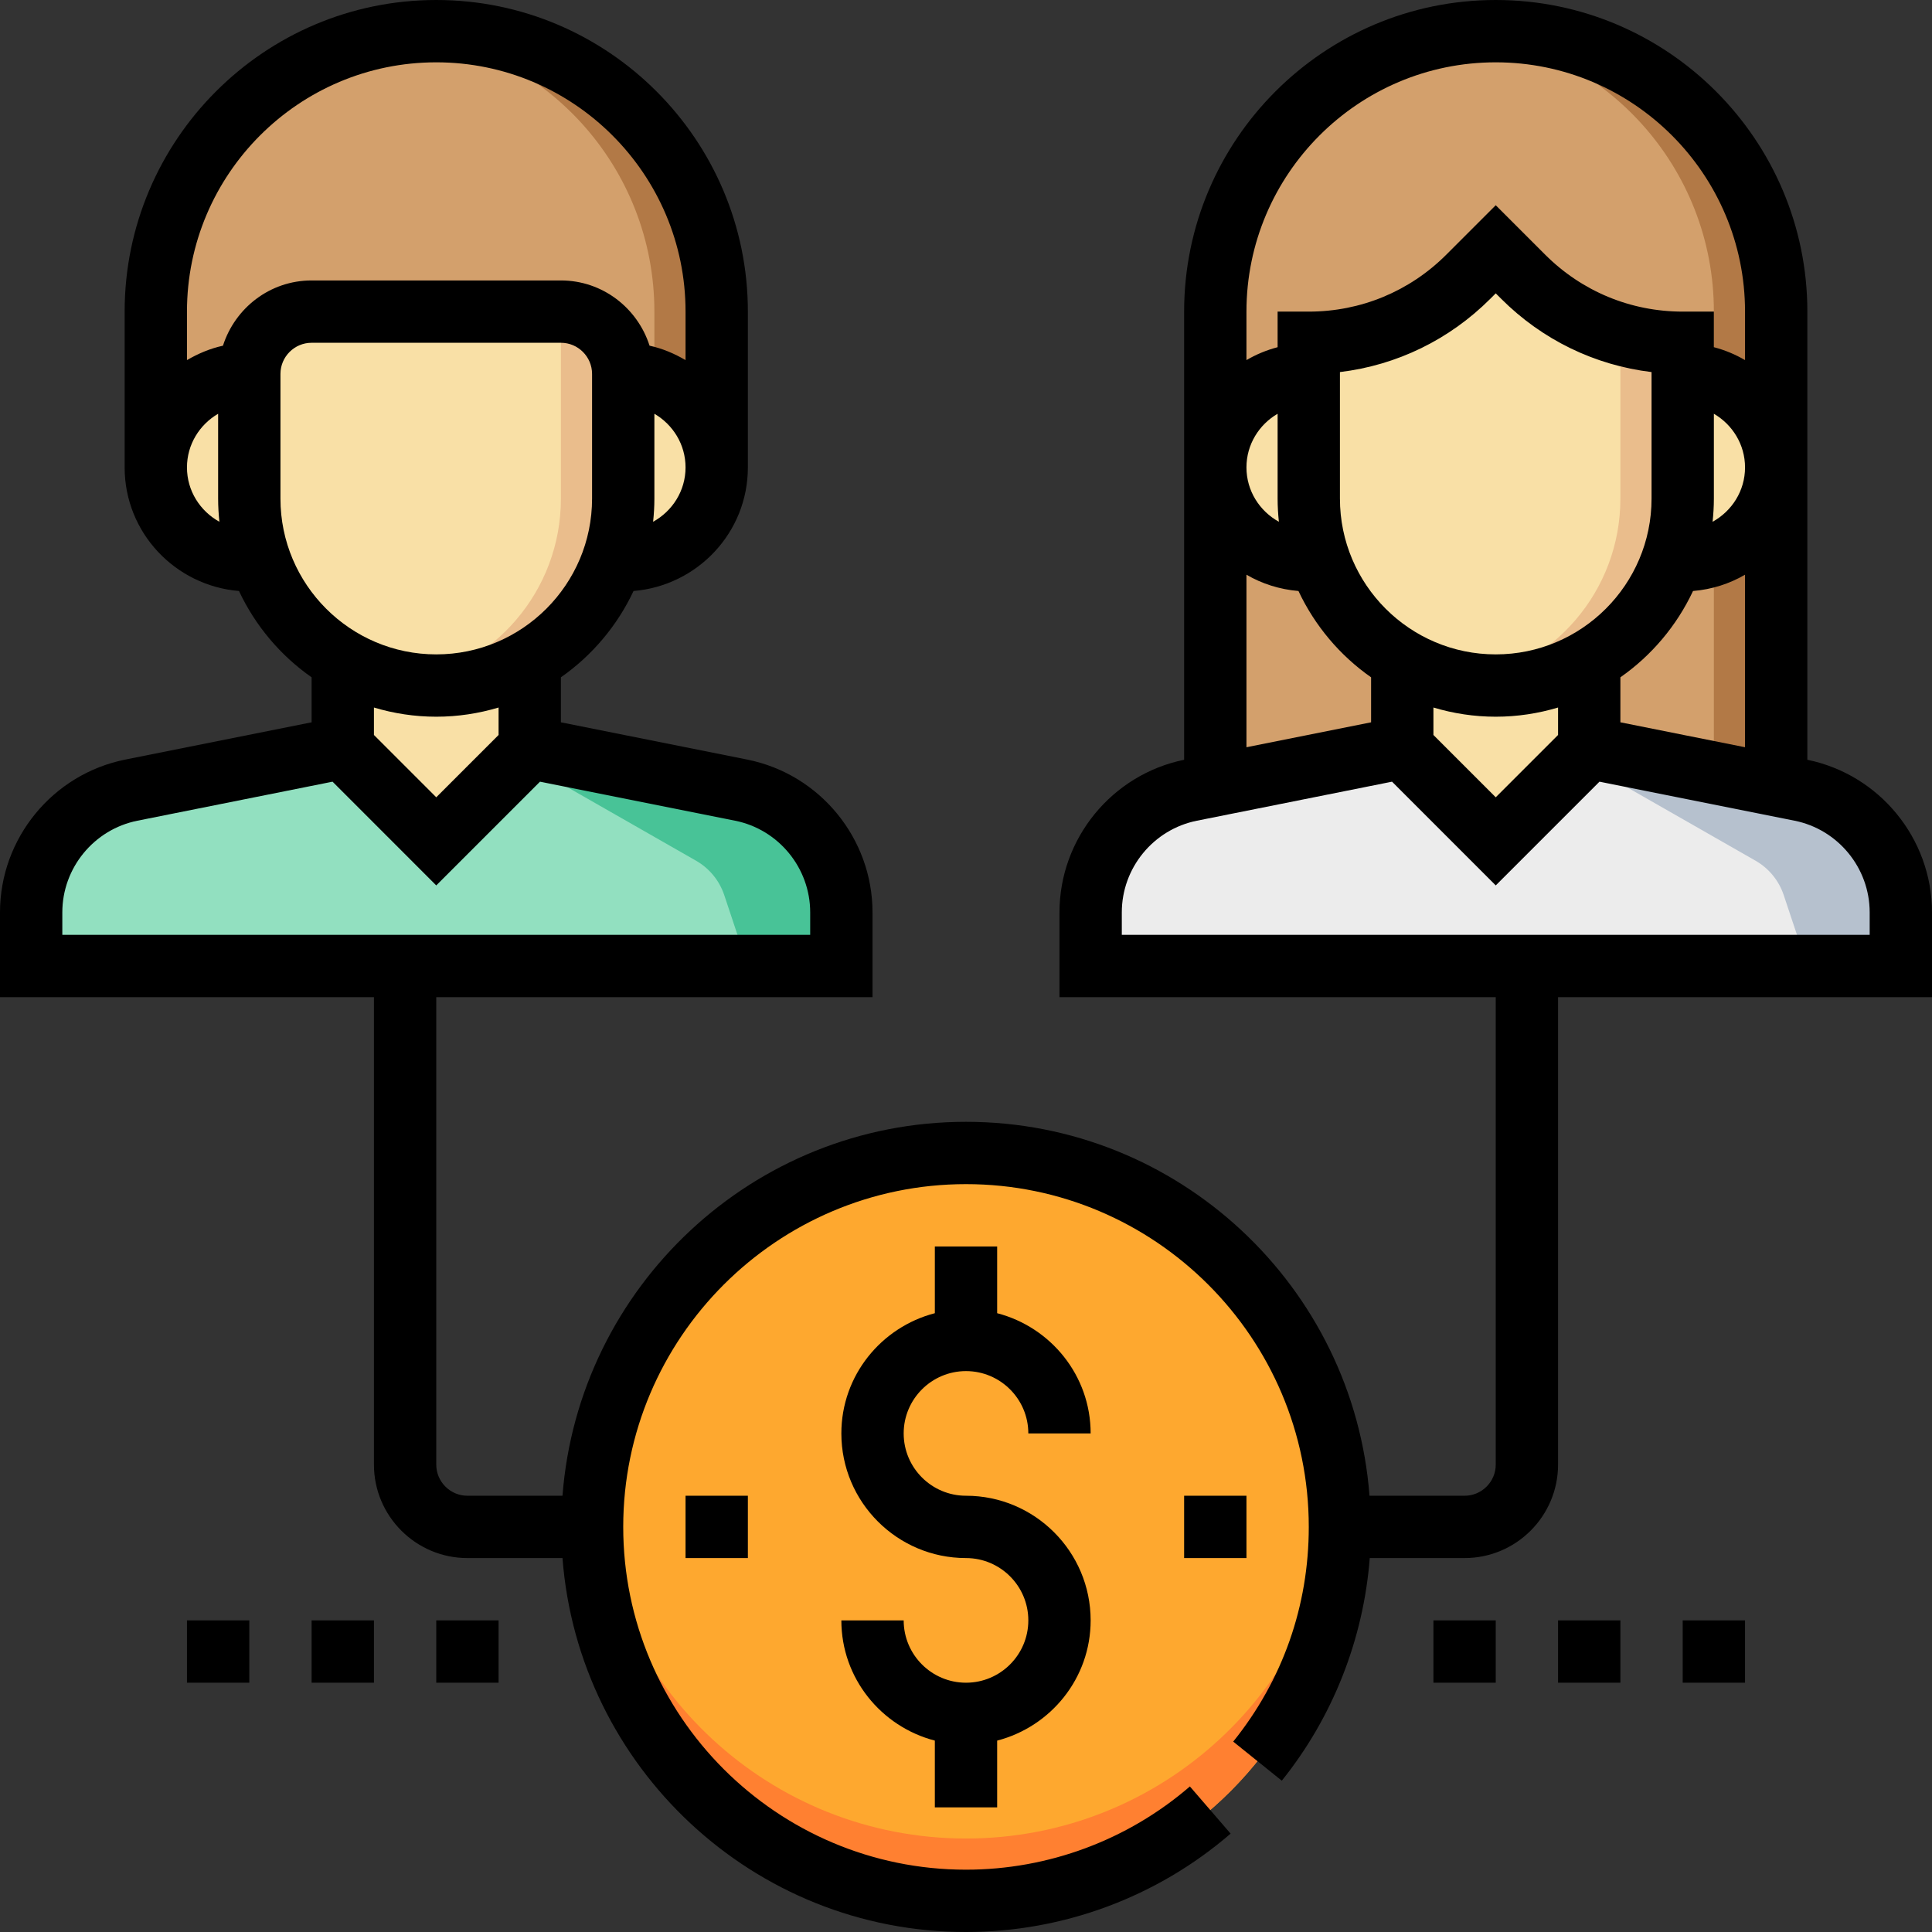 <?xml version="1.0" encoding="iso-8859-1"?>
<!-- Generator: Adobe Illustrator 19.0.0, SVG Export Plug-In . SVG Version: 6.00 Build 0)  -->
<svg version="1.1" id="Capa_1" xmlns="http://www.w3.org/2000/svg" xmlns:xlink="http://www.w3.org/1999/xlink" x="0px" y="0px"
	 viewBox="0 0 496 496" style="enable-background:new 0 0 496 496;" xml:space="preserve">
<rect x="0" y="0" width="496" height="496" fill="#333333" stroke="none"/>
<path style="fill:#D3A06C;" d="M456,208V80c0-39.768-32.232-72-72-72l0,0c-39.768,0-72,32.232-72,72v128H456z"/>
<path style="fill:#B27946;" d="M384,8c-2.704,0-5.368,0.176-8,0.472c35.992,3.984,64,34.472,64,71.528v128h16V80
	C456,40.232,423.768,8,384,8z"/>
<path style="fill:#ECECEC;" d="M408,192l54.272,10.856c14.96,2.992,25.728,16.12,25.728,31.376V248H280v-13.768
	c0-15.256,10.768-28.384,25.728-31.376L360,192H408z"/>
<path style="fill:#92E0C0;" d="M136,192l54.272,10.856c14.96,2.992,25.728,16.12,25.728,31.376V248H8v-13.768
	c0-15.256,10.768-28.384,25.728-31.376L88,192H136z"/>
<path style="fill:#48C397;" d="M192,248h24v-13.768c0-15.256-10.768-28.384-25.728-31.376L136,192h-8l50.696,28.968
	c3.416,1.952,5.992,5.096,7.24,8.832L192,248z"/>
<path style="fill:#B6C1CE;" d="M464,248h24v-13.768c0-15.256-10.768-28.384-25.728-31.376L408,192h-8l50.696,28.968
	c3.416,1.952,5.992,5.096,7.24,8.832L464,248z"/>
<path style="fill:#D3A06C;" d="M40,120V80c0-39.768,32.232-72,72-72l0,0c39.768,0,72,32.232,72,72v40H40z"/>
<path style="fill:#B27946;" d="M112,8c-2.704,0-5.368,0.176-8,0.472c35.992,3.984,64,34.472,64,71.528v40h16V80
	C184,40.232,151.768,8,112,8z"/>
<g>
	<polygon style="fill:#F9E0A6;" points="136,168 136,192 112,216 88,192 88,168 	"/>
	<polygon style="fill:#F9E0A6;" points="408,168 408,192 384,216 360,192 360,168 	"/>
</g>
<circle style="fill:#FEA82F;" cx="248" cy="392" r="96"/>
<path style="fill:#FF8031;" d="M248,472c-50.32,0-91.52-38.736-95.6-88c-0.216,2.648-0.4,5.296-0.4,8c0,53.016,42.984,96,96,96
	s96-42.984,96-96c0-2.704-0.184-5.352-0.4-8C339.52,433.264,298.32,472,248,472z"/>
<g>
	<path style="fill:#F9E0A6;" d="M424,96h8c13.256,0,24,10.744,24,24l0,0c0,13.256-10.744,24-24,24h-8V96z"/>
	<path style="fill:#F9E0A6;" d="M344,96h-8c-13.256,0-24,10.744-24,24l0,0c0,13.256,10.744,24,24,24h8V96z"/>
	<path style="fill:#F9E0A6;" d="M152,96h8c13.256,0,24,10.744,24,24l0,0c0,13.256-10.744,24-24,24h-8V96z"/>
	<path style="fill:#F9E0A6;" d="M72,96h-8c-13.256,0-24,10.744-24,24l0,0c0,13.256,10.744,24,24,24h8V96z"/>
	<path style="fill:#F9E0A6;" d="M112,176L112,176c-26.512,0-48-21.488-48-48V96c0-8.84,7.16-16,16-16h64c8.84,0,16,7.16,16,16v32
		C160,154.512,138.512,176,112,176z"/>
</g>
<path style="fill:#EABD8C;" d="M144,80v48c0,23.776-17.304,43.464-40,47.28c9.568,1.608,19.864,1.104,31.704-7.648
	C151.4,156.032,160,137.12,160,117.608V96C160,87.16,152.84,80,144,80L144,80z"/>
<path style="fill:#F9E0A6;" d="M384,176L384,176c-26.512,0-48-21.488-48-48V88l0,0c15.368,0,30.104-6.104,40.968-16.968L384,64
	l7.032,7.032C401.896,81.896,416.632,88,432,88l0,0v40C432,154.512,410.512,176,384,176z"/>
<path style="fill:#EABD8C;" d="M416,88v40c0,23.776-17.304,43.464-40,47.28l0,0c2.608,0.44,5.264,0.72,8,0.72
	c26.512,0,48-21.488,48-48V88c-5.464,0-10.84-0.808-16-2.288C416,86.272,416,88,416,88z"/>
<path d="M248,352c8.824,0,16,7.176,16,16h16c0-14.864-10.24-27.288-24-30.864V320h-16v17.136c-13.76,3.576-24,16-24,30.864
	c0,17.648,14.352,32,32,32c8.824,0,16,7.176,16,16s-7.176,16-16,16s-16-7.176-16-16h-16c0,14.864,10.24,27.288,24,30.864V464h16
	v-17.136c13.76-3.576,24-16,24-30.864c0-17.648-14.352-32-32-32c-8.824,0-16-7.176-16-16S239.176,352,248,352z"/>
<path d="M464,195.056V80c0-44.112-35.888-80-80-80s-80,35.888-80,80v115.056c-18.544,3.792-32,20.232-32,39.176V256h112v120
	c0,4.408-3.592,8-8,8h-24.408c-4.104-53.608-48.944-96-103.592-96s-99.488,42.392-103.592,96H120c-4.408,0-8-3.592-8-8V256h112
	v-21.768c0-19-13.52-35.496-32.152-39.224L144,185.44v-11.552c8.008-5.6,14.456-13.24,18.648-22.16
	C179.04,150.36,192,136.736,192,120V80c0-44.112-35.888-80-80-80S32,35.888,32,80v40c0,16.736,12.96,30.36,29.352,31.728
	c4.2,8.92,10.64,16.56,18.648,22.16v11.552l-47.848,9.568C13.52,198.736,0,215.232,0,234.232V256h96v120c0,13.232,10.768,24,24,24
	h24.408c4.104,53.608,48.944,96,103.592,96c24.944,0,49.072-8.968,67.936-25.256l-10.456-12.112C289.52,472.416,269.104,480,248,480
	c-48.52,0-88-39.48-88-88s39.48-88,88-88s88,39.48,88,88c0,20.288-6.704,39.344-19.4,55.12l12.472,10.032
	c13.112-16.304,20.968-36.344,22.584-57.152H376c13.232,0,24-10.768,24-24V256h96v-21.768C496,215.288,482.544,198.848,464,195.056z
	 M167.672,133.952c0.208-1.96,0.328-3.944,0.328-5.952v-21.776c4.76,2.776,8,7.88,8,13.776
	C176,126.032,172.608,131.224,167.672,133.952z M112,16c35.288,0,64,28.712,64,64v12.448c-2.848-1.664-5.92-2.984-9.24-3.704
	C163.664,79.072,154.688,72,144,72H80c-10.688,0-19.664,7.072-22.76,16.752c-3.32,0.72-6.392,2.04-9.24,3.696V80
	C48,44.712,76.712,16,112,16z M48,120c0-5.896,3.24-11,8-13.776V128c0,2.008,0.12,3.992,0.328,5.952
	C51.392,131.224,48,126.032,48,120z M72,128V96c0-4.408,3.592-8,8-8h64c4.408,0,8,3.592,8,8v32c0,22.056-17.944,40-40,40
	S72,150.056,72,128z M112,184c5.56,0,10.928-0.84,16-2.36v7.048l-16,16l-16-16v-7.048C101.072,183.16,106.44,184,112,184z
	 M16,234.232c0-11.4,8.112-21.296,19.296-23.536l50.08-10.016L112,227.312l26.632-26.632l50.08,10.016
	c11.176,2.24,19.288,12.136,19.288,23.536V240H16V234.232z M352,185.44l-32,6.4v-44.296c3.992,2.328,8.504,3.776,13.352,4.184
	c4.2,8.92,10.64,16.56,18.648,22.16V185.44z M328.328,133.952C323.392,131.224,320,126.032,320,120c0-5.896,3.24-11,8-13.776V128
	C328,130.008,328.12,131.992,328.328,133.952z M384,168c-22.056,0-40-17.944-40-40V95.52c14.584-1.752,28.08-8.288,38.624-18.832
	L384,75.312l1.376,1.376C395.92,87.232,409.416,93.768,424,95.52V128C424,150.056,406.056,168,384,168z M368,181.64
	c5.072,1.52,10.44,2.36,16,2.36s10.928-0.84,16-2.36v7.048l-16,16l-16-16V181.64z M416,173.888c8.008-5.6,14.456-13.24,18.648-22.16
	c4.848-0.408,9.36-1.856,13.352-4.184v44.296l-32-6.4V173.888z M440,128v-21.776c4.76,2.776,8,7.88,8,13.776
	c0,6.032-3.392,11.224-8.328,13.952C439.88,131.992,440,130.008,440,128z M384,16c35.288,0,64,28.712,64,64v12.448
	c-2.48-1.448-5.152-2.576-8-3.312V80h-8c-13.336,0-25.88-5.192-35.312-14.624L384,52.688l-12.688,12.688
	C361.88,74.808,349.336,80,336,80h-8v9.136c-2.848,0.744-5.52,1.864-8,3.312V80C320,44.712,348.712,16,384,16z M480,240H288v-5.768
	c0-11.4,8.112-21.296,19.296-23.536l50.08-10.016L384,227.312l26.632-26.632l50.08,10.016c11.176,2.24,19.288,12.136,19.288,23.536
	V240z"/>
<rect x="304" y="384" width="16" height="16"/>
<rect x="176" y="384" width="16" height="16"/>
<rect x="368" y="416" width="16" height="16"/>
<rect x="400" y="416" width="16" height="16"/>
<rect x="432" y="416" width="16" height="16"/>
<rect x="48" y="416" width="16" height="16"/>
<rect x="80" y="416" width="16" height="16"/>
<rect x="112" y="416" width="16" height="16"/>
<g>
</g>
<g>
</g>
<g>
</g>
<g>
</g>
<g>
</g>
<g>
</g>
<g>
</g>
<g>
</g>
<g>
</g>
<g>
</g>
<g>
</g>
<g>
</g>
<g>
</g>
<g>
</g>
<g>
</g>
</svg>

